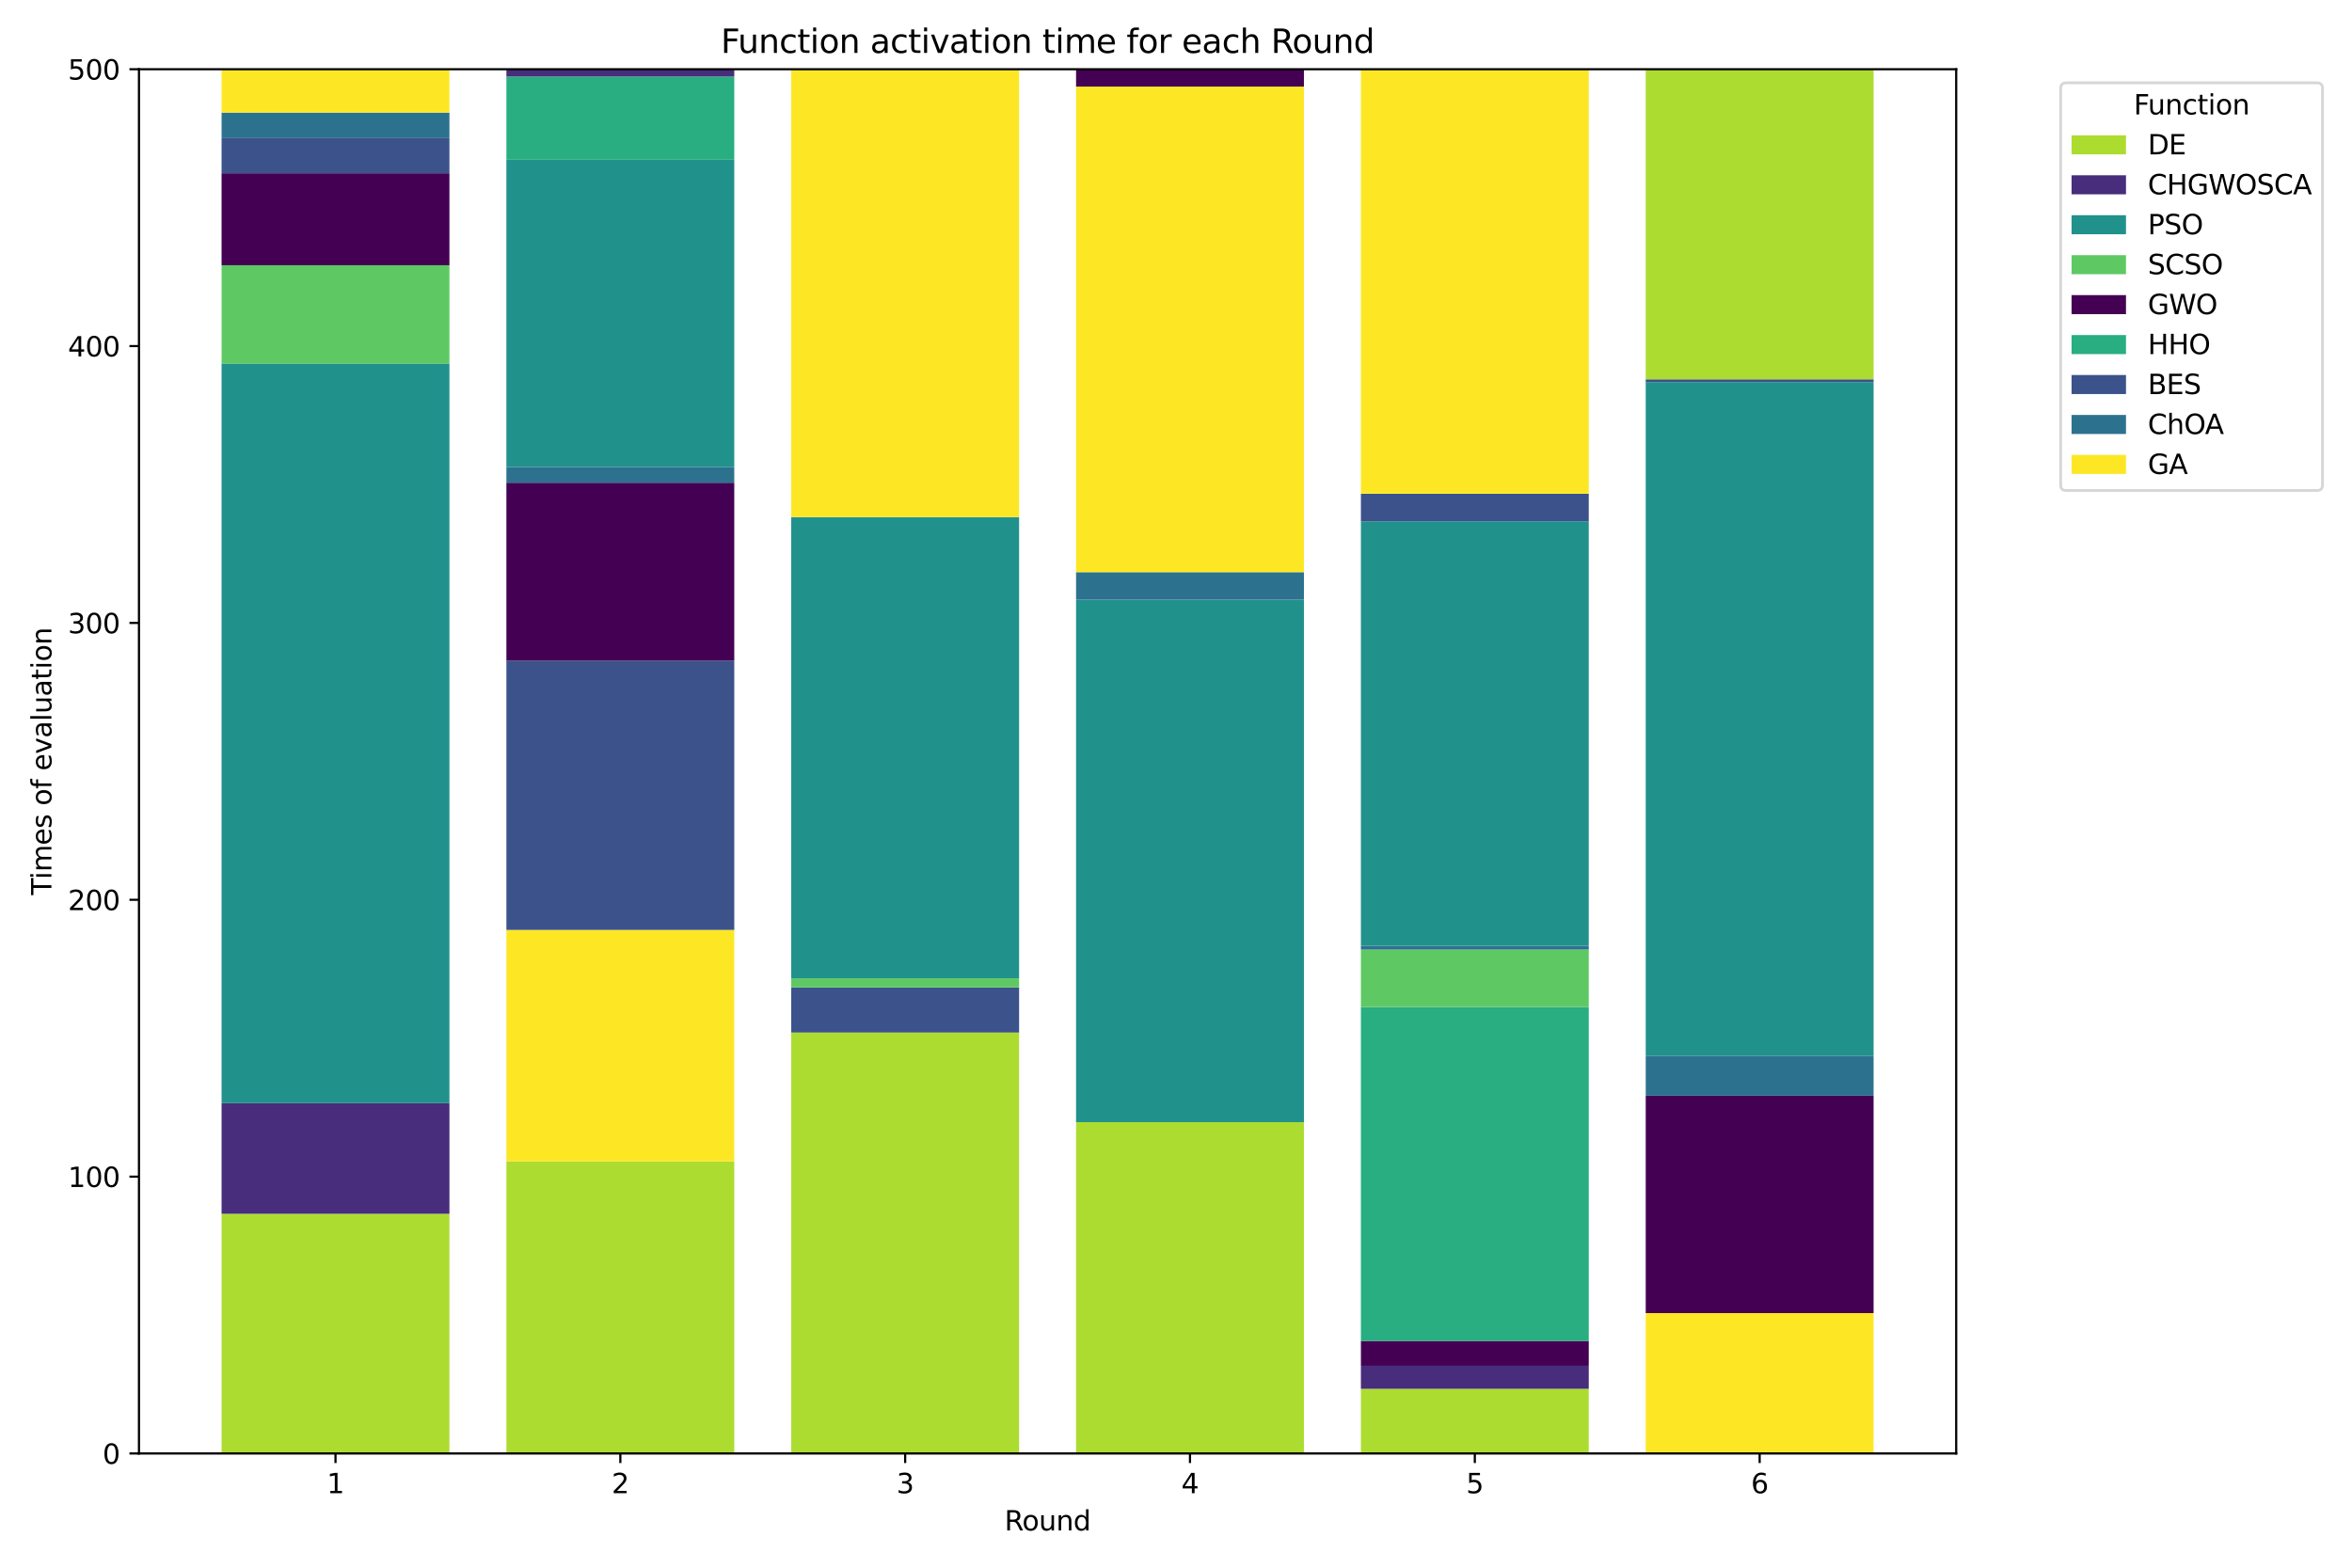 <?xml version="1.0" encoding="utf-8" standalone="no"?>
<!DOCTYPE svg PUBLIC "-//W3C//DTD SVG 1.1//EN"
  "http://www.w3.org/Graphics/SVG/1.1/DTD/svg11.dtd">
<svg xmlns:xlink="http://www.w3.org/1999/xlink" width="864pt" height="576pt" viewBox="0 0 864 576" xmlns="http://www.w3.org/2000/svg" version="1.1">
 <defs>
  <style type="text/css">*{stroke-linejoin: round; stroke-linecap: butt}</style>
 </defs>
 <g id="figure_1">
  <g id="patch_1">
   <path d="M 0 576 
L 864 576 
L 864 0 
L 0 0 
z
" style="fill: #ffffff"/>
  </g>
  <g id="axes_1">
   <g id="patch_2">
    <path d="M 51.05 534.04 
L 718.6 534.04 
L 718.6 25.44 
L 51.05 25.44 
z
" style="fill: #ffffff"/>
   </g>
   <g id="patch_3">
    <path d="M 81.393 534.04 
L 165.099 534.04 
L 165.099 445.979 
L 81.393 445.979 
z
" clip-path="url(#p317d590460)" style="fill: #addc30"/>
   </g>
   <g id="patch_4">
    <path d="M 81.393 445.979 
L 165.099 445.979 
L 165.099 405.322 
L 81.393 405.322 
z
" clip-path="url(#p317d590460)" style="fill: #472d7b"/>
   </g>
   <g id="patch_5">
    <path d="M 81.393 405.322 
L 165.099 405.322 
L 165.099 133.541 
L 81.393 133.541 
z
" clip-path="url(#p317d590460)" style="fill: #21918c"/>
   </g>
   <g id="patch_6">
    <path d="M 81.393 133.541 
L 165.099 133.541 
L 165.099 97.452 
L 81.393 97.452 
z
" clip-path="url(#p317d590460)" style="fill: #5ec962"/>
   </g>
   <g id="patch_7">
    <path d="M 81.393 97.452 
L 165.099 97.452 
L 165.099 63.651 
L 81.393 63.651 
z
" clip-path="url(#p317d590460)" style="fill: #440154"/>
   </g>
   <g id="patch_8">
    <path d="M 81.393 63.651 
L 165.099 63.651 
L 165.099 63.651 
L 81.393 63.651 
z
" clip-path="url(#p317d590460)" style="fill: #28ae80"/>
   </g>
   <g id="patch_9">
    <path d="M 81.393 63.651 
L 165.099 63.651 
L 165.099 50.752 
L 81.393 50.752 
z
" clip-path="url(#p317d590460)" style="fill: #3b528b"/>
   </g>
   <g id="patch_10">
    <path d="M 81.393 50.752 
L 165.099 50.752 
L 165.099 41.367 
L 81.393 41.367 
z
" clip-path="url(#p317d590460)" style="fill: #2c728e"/>
   </g>
   <g id="patch_11">
    <path d="M 81.393 41.367 
L 165.099 41.367 
L 165.099 25.44 
L 81.393 25.44 
z
" clip-path="url(#p317d590460)" style="fill: #fde725"/>
   </g>
   <g id="patch_12">
    <path d="M 186.025 534.04 
L 269.73 534.04 
L 269.73 426.71 
L 186.025 426.71 
z
" clip-path="url(#p317d590460)" style="fill: #addc30"/>
   </g>
   <g id="patch_13">
    <path d="M 186.025 426.71 
L 269.73 426.71 
L 269.73 341.668 
L 186.025 341.668 
z
" clip-path="url(#p317d590460)" style="fill: #fde725"/>
   </g>
   <g id="patch_14">
    <path d="M 186.025 341.668 
L 269.73 341.668 
L 269.73 341.668 
L 186.025 341.668 
z
" clip-path="url(#p317d590460)" style="fill: #5ec962"/>
   </g>
   <g id="patch_15">
    <path d="M 186.025 341.668 
L 269.73 341.668 
L 269.73 242.768 
L 186.025 242.768 
z
" clip-path="url(#p317d590460)" style="fill: #3b528b"/>
   </g>
   <g id="patch_16">
    <path d="M 186.025 242.768 
L 269.73 242.768 
L 269.73 177.366 
L 186.025 177.366 
z
" clip-path="url(#p317d590460)" style="fill: #440154"/>
   </g>
   <g id="patch_17">
    <path d="M 186.025 177.366 
L 269.73 177.366 
L 269.73 171.554 
L 186.025 171.554 
z
" clip-path="url(#p317d590460)" style="fill: #2c728e"/>
   </g>
   <g id="patch_18">
    <path d="M 186.025 171.554 
L 269.73 171.554 
L 269.73 58.694 
L 186.025 58.694 
z
" clip-path="url(#p317d590460)" style="fill: #21918c"/>
   </g>
   <g id="patch_19">
    <path d="M 186.025 58.694 
L 269.73 58.694 
L 269.73 28.138 
L 186.025 28.138 
z
" clip-path="url(#p317d590460)" style="fill: #28ae80"/>
   </g>
   <g id="patch_20">
    <path d="M 186.025 28.138 
L 269.73 28.138 
L 269.73 25.44 
L 186.025 25.44 
z
" clip-path="url(#p317d590460)" style="fill: #472d7b"/>
   </g>
   <g id="patch_21">
    <path d="M 290.657 534.04 
L 374.362 534.04 
L 374.362 534.04 
L 290.657 534.04 
z
" clip-path="url(#p317d590460)" style="fill: #2c728e"/>
   </g>
   <g id="patch_22">
    <path d="M 290.657 534.04 
L 374.362 534.04 
L 374.362 379.377 
L 290.657 379.377 
z
" clip-path="url(#p317d590460)" style="fill: #addc30"/>
   </g>
   <g id="patch_23">
    <path d="M 290.657 379.377 
L 374.362 379.377 
L 374.362 379.377 
L 290.657 379.377 
z
" clip-path="url(#p317d590460)" style="fill: #472d7b"/>
   </g>
   <g id="patch_24">
    <path d="M 290.657 379.377 
L 374.362 379.377 
L 374.362 362.8 
L 290.657 362.8 
z
" clip-path="url(#p317d590460)" style="fill: #3b528b"/>
   </g>
   <g id="patch_25">
    <path d="M 290.657 362.8 
L 374.362 362.8 
L 374.362 359.46 
L 290.657 359.46 
z
" clip-path="url(#p317d590460)" style="fill: #5ec962"/>
   </g>
   <g id="patch_26">
    <path d="M 290.657 359.46 
L 374.362 359.46 
L 374.362 359.46 
L 290.657 359.46 
z
" clip-path="url(#p317d590460)" style="fill: #440154"/>
   </g>
   <g id="patch_27">
    <path d="M 290.657 359.46 
L 374.362 359.46 
L 374.362 359.46 
L 290.657 359.46 
z
" clip-path="url(#p317d590460)" style="fill: #28ae80"/>
   </g>
   <g id="patch_28">
    <path d="M 290.657 359.46 
L 374.362 359.46 
L 374.362 189.989 
L 290.657 189.989 
z
" clip-path="url(#p317d590460)" style="fill: #21918c"/>
   </g>
   <g id="patch_29">
    <path d="M 290.657 189.989 
L 374.362 189.989 
L 374.362 25.44 
L 290.657 25.44 
z
" clip-path="url(#p317d590460)" style="fill: #fde725"/>
   </g>
   <g id="patch_30">
    <path d="M 395.288 534.04 
L 478.993 534.04 
L 478.993 412.296 
L 395.288 412.296 
z
" clip-path="url(#p317d590460)" style="fill: #addc30"/>
   </g>
   <g id="patch_31">
    <path d="M 395.288 412.296 
L 478.993 412.296 
L 478.993 412.296 
L 395.288 412.296 
z
" clip-path="url(#p317d590460)" style="fill: #5ec962"/>
   </g>
   <g id="patch_32">
    <path d="M 395.288 412.296 
L 478.993 412.296 
L 478.993 220.345 
L 395.288 220.345 
z
" clip-path="url(#p317d590460)" style="fill: #21918c"/>
   </g>
   <g id="patch_33">
    <path d="M 395.288 220.345 
L 478.993 220.345 
L 478.993 220.345 
L 395.288 220.345 
z
" clip-path="url(#p317d590460)" style="fill: #28ae80"/>
   </g>
   <g id="patch_34">
    <path d="M 395.288 220.345 
L 478.993 220.345 
L 478.993 220.345 
L 395.288 220.345 
z
" clip-path="url(#p317d590460)" style="fill: #472d7b"/>
   </g>
   <g id="patch_35">
    <path d="M 395.288 220.345 
L 478.993 220.345 
L 478.993 220.345 
L 395.288 220.345 
z
" clip-path="url(#p317d590460)" style="fill: #3b528b"/>
   </g>
   <g id="patch_36">
    <path d="M 395.288 220.345 
L 478.993 220.345 
L 478.993 210.227 
L 395.288 210.227 
z
" clip-path="url(#p317d590460)" style="fill: #2c728e"/>
   </g>
   <g id="patch_37">
    <path d="M 395.288 210.227 
L 478.993 210.227 
L 478.993 31.823 
L 395.288 31.823 
z
" clip-path="url(#p317d590460)" style="fill: #fde725"/>
   </g>
   <g id="patch_38">
    <path d="M 395.288 31.823 
L 478.993 31.823 
L 478.993 25.44 
L 395.288 25.44 
z
" clip-path="url(#p317d590460)" style="fill: #440154"/>
   </g>
   <g id="patch_39">
    <path d="M 499.92 534.04 
L 583.625 534.04 
L 583.625 510.283 
L 499.92 510.283 
z
" clip-path="url(#p317d590460)" style="fill: #addc30"/>
   </g>
   <g id="patch_40">
    <path d="M 499.92 510.283 
L 583.625 510.283 
L 583.625 501.802 
L 499.92 501.802 
z
" clip-path="url(#p317d590460)" style="fill: #472d7b"/>
   </g>
   <g id="patch_41">
    <path d="M 499.92 501.802 
L 583.625 501.802 
L 583.625 492.7 
L 499.92 492.7 
z
" clip-path="url(#p317d590460)" style="fill: #440154"/>
   </g>
   <g id="patch_42">
    <path d="M 499.92 492.7 
L 583.625 492.7 
L 583.625 369.997 
L 499.92 369.997 
z
" clip-path="url(#p317d590460)" style="fill: #28ae80"/>
   </g>
   <g id="patch_43">
    <path d="M 499.92 369.997 
L 583.625 369.997 
L 583.625 348.895 
L 499.92 348.895 
z
" clip-path="url(#p317d590460)" style="fill: #5ec962"/>
   </g>
   <g id="patch_44">
    <path d="M 499.92 348.895 
L 583.625 348.895 
L 583.625 347.51 
L 499.92 347.51 
z
" clip-path="url(#p317d590460)" style="fill: #2c728e"/>
   </g>
   <g id="patch_45">
    <path d="M 499.92 347.51 
L 583.625 347.51 
L 583.625 191.545 
L 499.92 191.545 
z
" clip-path="url(#p317d590460)" style="fill: #21918c"/>
   </g>
   <g id="patch_46">
    <path d="M 499.92 191.545 
L 583.625 191.545 
L 583.625 181.404 
L 499.92 181.404 
z
" clip-path="url(#p317d590460)" style="fill: #3b528b"/>
   </g>
   <g id="patch_47">
    <path d="M 499.92 181.404 
L 583.625 181.404 
L 583.625 25.44 
L 499.92 25.44 
z
" clip-path="url(#p317d590460)" style="fill: #fde725"/>
   </g>
   <g id="patch_48">
    <path d="M 604.551 534.04 
L 688.257 534.04 
L 688.257 482.461 
L 604.551 482.461 
z
" clip-path="url(#p317d590460)" style="fill: #fde725"/>
   </g>
   <g id="patch_49">
    <path d="M 604.551 482.461 
L 688.257 482.461 
L 688.257 402.583 
L 604.551 402.583 
z
" clip-path="url(#p317d590460)" style="fill: #440154"/>
   </g>
   <g id="patch_50">
    <path d="M 604.551 402.583 
L 688.257 402.583 
L 688.257 387.874 
L 604.551 387.874 
z
" clip-path="url(#p317d590460)" style="fill: #2c728e"/>
   </g>
   <g id="patch_51">
    <path d="M 604.551 387.874 
L 688.257 387.874 
L 688.257 140.388 
L 604.551 140.388 
z
" clip-path="url(#p317d590460)" style="fill: #21918c"/>
   </g>
   <g id="patch_52">
    <path d="M 604.551 140.388 
L 688.257 140.388 
L 688.257 140.388 
L 604.551 140.388 
z
" clip-path="url(#p317d590460)" style="fill: #472d7b"/>
   </g>
   <g id="patch_53">
    <path d="M 604.551 140.388 
L 688.257 140.388 
L 688.257 139.365 
L 604.551 139.365 
z
" clip-path="url(#p317d590460)" style="fill: #3b528b"/>
   </g>
   <g id="patch_54">
    <path d="M 604.551 139.365 
L 688.257 139.365 
L 688.257 25.44 
L 604.551 25.44 
z
" clip-path="url(#p317d590460)" style="fill: #addc30"/>
   </g>
   <g id="patch_55">
    <path d="M 604.551 25.44 
L 688.257 25.44 
L 688.257 25.44 
L 604.551 25.44 
z
" clip-path="url(#p317d590460)" style="fill: #5ec962"/>
   </g>
   <g id="patch_56">
    <path d="M 604.551 25.44 
L 688.257 25.44 
L 688.257 25.44 
L 604.551 25.44 
z
" clip-path="url(#p317d590460)" style="fill: #28ae80"/>
   </g>
   <g id="matplotlib.axis_1">
    <g id="xtick_1">
     <g id="line2d_1">
      <defs>
       <path id="m919f686be1" d="M 0 0 
L 0 3.5 
" style="stroke: #000000; stroke-width: 0.8"/>
      </defs>
      <g>
       <use xlink:href="#m919f686be1" x="123.246" y="534.04" style="stroke: #000000; stroke-width: 0.8"/>
      </g>
     </g>
     <g id="text_1">
      <!-- 1 -->
      <g transform="translate(120.065 548.638) scale(0.1 -0.1)">
       <defs>
        <path id="DejaVuSans-31" d="M 794 531 
L 1825 531 
L 1825 4091 
L 703 3866 
L 703 4441 
L 1819 4666 
L 2450 4666 
L 2450 531 
L 3481 531 
L 3481 0 
L 794 0 
L 794 531 
z
" transform="scale(0.016)"/>
       </defs>
       <use xlink:href="#DejaVuSans-31"/>
      </g>
     </g>
    </g>
    <g id="xtick_2">
     <g id="line2d_2">
      <g>
       <use xlink:href="#m919f686be1" x="227.878" y="534.04" style="stroke: #000000; stroke-width: 0.8"/>
      </g>
     </g>
     <g id="text_2">
      <!-- 2 -->
      <g transform="translate(224.696 548.638) scale(0.1 -0.1)">
       <defs>
        <path id="DejaVuSans-32" d="M 1228 531 
L 3431 531 
L 3431 0 
L 469 0 
L 469 531 
Q 828 903 1448 1529 
Q 2069 2156 2228 2338 
Q 2531 2678 2651 2914 
Q 2772 3150 2772 3378 
Q 2772 3750 2511 3984 
Q 2250 4219 1831 4219 
Q 1534 4219 1204 4116 
Q 875 4013 500 3803 
L 500 4441 
Q 881 4594 1212 4672 
Q 1544 4750 1819 4750 
Q 2544 4750 2975 4387 
Q 3406 4025 3406 3419 
Q 3406 3131 3298 2873 
Q 3191 2616 2906 2266 
Q 2828 2175 2409 1742 
Q 1991 1309 1228 531 
z
" transform="scale(0.016)"/>
       </defs>
       <use xlink:href="#DejaVuSans-32"/>
      </g>
     </g>
    </g>
    <g id="xtick_3">
     <g id="line2d_3">
      <g>
       <use xlink:href="#m919f686be1" x="332.509" y="534.04" style="stroke: #000000; stroke-width: 0.8"/>
      </g>
     </g>
     <g id="text_3">
      <!-- 3 -->
      <g transform="translate(329.328 548.638) scale(0.1 -0.1)">
       <defs>
        <path id="DejaVuSans-33" d="M 2597 2516 
Q 3050 2419 3304 2112 
Q 3559 1806 3559 1356 
Q 3559 666 3084 287 
Q 2609 -91 1734 -91 
Q 1441 -91 1130 -33 
Q 819 25 488 141 
L 488 750 
Q 750 597 1062 519 
Q 1375 441 1716 441 
Q 2309 441 2620 675 
Q 2931 909 2931 1356 
Q 2931 1769 2642 2001 
Q 2353 2234 1838 2234 
L 1294 2234 
L 1294 2753 
L 1863 2753 
Q 2328 2753 2575 2939 
Q 2822 3125 2822 3475 
Q 2822 3834 2567 4026 
Q 2313 4219 1838 4219 
Q 1578 4219 1281 4162 
Q 984 4106 628 3988 
L 628 4550 
Q 988 4650 1302 4700 
Q 1616 4750 1894 4750 
Q 2613 4750 3031 4423 
Q 3450 4097 3450 3541 
Q 3450 3153 3228 2886 
Q 3006 2619 2597 2516 
z
" transform="scale(0.016)"/>
       </defs>
       <use xlink:href="#DejaVuSans-33"/>
      </g>
     </g>
    </g>
    <g id="xtick_4">
     <g id="line2d_4">
      <g>
       <use xlink:href="#m919f686be1" x="437.141" y="534.04" style="stroke: #000000; stroke-width: 0.8"/>
      </g>
     </g>
     <g id="text_4">
      <!-- 4 -->
      <g transform="translate(433.96 548.638) scale(0.1 -0.1)">
       <defs>
        <path id="DejaVuSans-34" d="M 2419 4116 
L 825 1625 
L 2419 1625 
L 2419 4116 
z
M 2253 4666 
L 3047 4666 
L 3047 1625 
L 3713 1625 
L 3713 1100 
L 3047 1100 
L 3047 0 
L 2419 0 
L 2419 1100 
L 313 1100 
L 313 1709 
L 2253 4666 
z
" transform="scale(0.016)"/>
       </defs>
       <use xlink:href="#DejaVuSans-34"/>
      </g>
     </g>
    </g>
    <g id="xtick_5">
     <g id="line2d_5">
      <g>
       <use xlink:href="#m919f686be1" x="541.772" y="534.04" style="stroke: #000000; stroke-width: 0.8"/>
      </g>
     </g>
     <g id="text_5">
      <!-- 5 -->
      <g transform="translate(538.591 548.638) scale(0.1 -0.1)">
       <defs>
        <path id="DejaVuSans-35" d="M 691 4666 
L 3169 4666 
L 3169 4134 
L 1269 4134 
L 1269 2991 
Q 1406 3038 1543 3061 
Q 1681 3084 1819 3084 
Q 2600 3084 3056 2656 
Q 3513 2228 3513 1497 
Q 3513 744 3044 326 
Q 2575 -91 1722 -91 
Q 1428 -91 1123 -41 
Q 819 9 494 109 
L 494 744 
Q 775 591 1075 516 
Q 1375 441 1709 441 
Q 2250 441 2565 725 
Q 2881 1009 2881 1497 
Q 2881 1984 2565 2268 
Q 2250 2553 1709 2553 
Q 1456 2553 1204 2497 
Q 953 2441 691 2322 
L 691 4666 
z
" transform="scale(0.016)"/>
       </defs>
       <use xlink:href="#DejaVuSans-35"/>
      </g>
     </g>
    </g>
    <g id="xtick_6">
     <g id="line2d_6">
      <g>
       <use xlink:href="#m919f686be1" x="646.404" y="534.04" style="stroke: #000000; stroke-width: 0.8"/>
      </g>
     </g>
     <g id="text_6">
      <!-- 6 -->
      <g transform="translate(643.223 548.638) scale(0.1 -0.1)">
       <defs>
        <path id="DejaVuSans-36" d="M 2113 2584 
Q 1688 2584 1439 2293 
Q 1191 2003 1191 1497 
Q 1191 994 1439 701 
Q 1688 409 2113 409 
Q 2538 409 2786 701 
Q 3034 994 3034 1497 
Q 3034 2003 2786 2293 
Q 2538 2584 2113 2584 
z
M 3366 4563 
L 3366 3988 
Q 3128 4100 2886 4159 
Q 2644 4219 2406 4219 
Q 1781 4219 1451 3797 
Q 1122 3375 1075 2522 
Q 1259 2794 1537 2939 
Q 1816 3084 2150 3084 
Q 2853 3084 3261 2657 
Q 3669 2231 3669 1497 
Q 3669 778 3244 343 
Q 2819 -91 2113 -91 
Q 1303 -91 875 529 
Q 447 1150 447 2328 
Q 447 3434 972 4092 
Q 1497 4750 2381 4750 
Q 2619 4750 2861 4703 
Q 3103 4656 3366 4563 
z
" transform="scale(0.016)"/>
       </defs>
       <use xlink:href="#DejaVuSans-36"/>
      </g>
     </g>
    </g>
    <g id="text_7">
     <!-- Round -->
     <g transform="translate(369.005 562.317) scale(0.1 -0.1)">
      <defs>
       <path id="DejaVuSans-52" d="M 2841 2188 
Q 3044 2119 3236 1894 
Q 3428 1669 3622 1275 
L 4263 0 
L 3584 0 
L 2988 1197 
Q 2756 1666 2539 1819 
Q 2322 1972 1947 1972 
L 1259 1972 
L 1259 0 
L 628 0 
L 628 4666 
L 2053 4666 
Q 2853 4666 3247 4331 
Q 3641 3997 3641 3322 
Q 3641 2881 3436 2590 
Q 3231 2300 2841 2188 
z
M 1259 4147 
L 1259 2491 
L 2053 2491 
Q 2509 2491 2742 2702 
Q 2975 2913 2975 3322 
Q 2975 3731 2742 3939 
Q 2509 4147 2053 4147 
L 1259 4147 
z
" transform="scale(0.016)"/>
       <path id="DejaVuSans-6f" d="M 1959 3097 
Q 1497 3097 1228 2736 
Q 959 2375 959 1747 
Q 959 1119 1226 758 
Q 1494 397 1959 397 
Q 2419 397 2687 759 
Q 2956 1122 2956 1747 
Q 2956 2369 2687 2733 
Q 2419 3097 1959 3097 
z
M 1959 3584 
Q 2709 3584 3137 3096 
Q 3566 2609 3566 1747 
Q 3566 888 3137 398 
Q 2709 -91 1959 -91 
Q 1206 -91 779 398 
Q 353 888 353 1747 
Q 353 2609 779 3096 
Q 1206 3584 1959 3584 
z
" transform="scale(0.016)"/>
       <path id="DejaVuSans-75" d="M 544 1381 
L 544 3500 
L 1119 3500 
L 1119 1403 
Q 1119 906 1312 657 
Q 1506 409 1894 409 
Q 2359 409 2629 706 
Q 2900 1003 2900 1516 
L 2900 3500 
L 3475 3500 
L 3475 0 
L 2900 0 
L 2900 538 
Q 2691 219 2414 64 
Q 2138 -91 1772 -91 
Q 1169 -91 856 284 
Q 544 659 544 1381 
z
M 1991 3584 
L 1991 3584 
z
" transform="scale(0.016)"/>
       <path id="DejaVuSans-6e" d="M 3513 2113 
L 3513 0 
L 2938 0 
L 2938 2094 
Q 2938 2591 2744 2837 
Q 2550 3084 2163 3084 
Q 1697 3084 1428 2787 
Q 1159 2491 1159 1978 
L 1159 0 
L 581 0 
L 581 3500 
L 1159 3500 
L 1159 2956 
Q 1366 3272 1645 3428 
Q 1925 3584 2291 3584 
Q 2894 3584 3203 3211 
Q 3513 2838 3513 2113 
z
" transform="scale(0.016)"/>
       <path id="DejaVuSans-64" d="M 2906 2969 
L 2906 4863 
L 3481 4863 
L 3481 0 
L 2906 0 
L 2906 525 
Q 2725 213 2448 61 
Q 2172 -91 1784 -91 
Q 1150 -91 751 415 
Q 353 922 353 1747 
Q 353 2572 751 3078 
Q 1150 3584 1784 3584 
Q 2172 3584 2448 3432 
Q 2725 3281 2906 2969 
z
M 947 1747 
Q 947 1113 1208 752 
Q 1469 391 1925 391 
Q 2381 391 2643 752 
Q 2906 1113 2906 1747 
Q 2906 2381 2643 2742 
Q 2381 3103 1925 3103 
Q 1469 3103 1208 2742 
Q 947 2381 947 1747 
z
" transform="scale(0.016)"/>
      </defs>
      <use xlink:href="#DejaVuSans-52"/>
      <use xlink:href="#DejaVuSans-6f" transform="translate(64.982 0)"/>
      <use xlink:href="#DejaVuSans-75" transform="translate(126.164 0)"/>
      <use xlink:href="#DejaVuSans-6e" transform="translate(189.543 0)"/>
      <use xlink:href="#DejaVuSans-64" transform="translate(252.922 0)"/>
     </g>
    </g>
   </g>
   <g id="matplotlib.axis_2">
    <g id="ytick_1">
     <g id="line2d_7">
      <defs>
       <path id="md972f7110a" d="M 0 0 
L -3.5 0 
" style="stroke: #000000; stroke-width: 0.8"/>
      </defs>
      <g>
       <use xlink:href="#md972f7110a" x="51.05" y="534.04" style="stroke: #000000; stroke-width: 0.8"/>
      </g>
     </g>
     <g id="text_8">
      <!-- 0 -->
      <g transform="translate(37.688 537.839) scale(0.1 -0.1)">
       <defs>
        <path id="DejaVuSans-30" d="M 2034 4250 
Q 1547 4250 1301 3770 
Q 1056 3291 1056 2328 
Q 1056 1369 1301 889 
Q 1547 409 2034 409 
Q 2525 409 2770 889 
Q 3016 1369 3016 2328 
Q 3016 3291 2770 3770 
Q 2525 4250 2034 4250 
z
M 2034 4750 
Q 2819 4750 3233 4129 
Q 3647 3509 3647 2328 
Q 3647 1150 3233 529 
Q 2819 -91 2034 -91 
Q 1250 -91 836 529 
Q 422 1150 422 2328 
Q 422 3509 836 4129 
Q 1250 4750 2034 4750 
z
" transform="scale(0.016)"/>
       </defs>
       <use xlink:href="#DejaVuSans-30"/>
      </g>
     </g>
    </g>
    <g id="ytick_2">
     <g id="line2d_8">
      <g>
       <use xlink:href="#md972f7110a" x="51.05" y="432.32" style="stroke: #000000; stroke-width: 0.8"/>
      </g>
     </g>
     <g id="text_9">
      <!-- 100 -->
      <g transform="translate(24.962 436.119) scale(0.1 -0.1)">
       <use xlink:href="#DejaVuSans-31"/>
       <use xlink:href="#DejaVuSans-30" transform="translate(63.623 0)"/>
       <use xlink:href="#DejaVuSans-30" transform="translate(127.246 0)"/>
      </g>
     </g>
    </g>
    <g id="ytick_3">
     <g id="line2d_9">
      <g>
       <use xlink:href="#md972f7110a" x="51.05" y="330.6" style="stroke: #000000; stroke-width: 0.8"/>
      </g>
     </g>
     <g id="text_10">
      <!-- 200 -->
      <g transform="translate(24.962 334.399) scale(0.1 -0.1)">
       <use xlink:href="#DejaVuSans-32"/>
       <use xlink:href="#DejaVuSans-30" transform="translate(63.623 0)"/>
       <use xlink:href="#DejaVuSans-30" transform="translate(127.246 0)"/>
      </g>
     </g>
    </g>
    <g id="ytick_4">
     <g id="line2d_10">
      <g>
       <use xlink:href="#md972f7110a" x="51.05" y="228.88" style="stroke: #000000; stroke-width: 0.8"/>
      </g>
     </g>
     <g id="text_11">
      <!-- 300 -->
      <g transform="translate(24.962 232.679) scale(0.1 -0.1)">
       <use xlink:href="#DejaVuSans-33"/>
       <use xlink:href="#DejaVuSans-30" transform="translate(63.623 0)"/>
       <use xlink:href="#DejaVuSans-30" transform="translate(127.246 0)"/>
      </g>
     </g>
    </g>
    <g id="ytick_5">
     <g id="line2d_11">
      <g>
       <use xlink:href="#md972f7110a" x="51.05" y="127.16" style="stroke: #000000; stroke-width: 0.8"/>
      </g>
     </g>
     <g id="text_12">
      <!-- 400 -->
      <g transform="translate(24.962 130.959) scale(0.1 -0.1)">
       <use xlink:href="#DejaVuSans-34"/>
       <use xlink:href="#DejaVuSans-30" transform="translate(63.623 0)"/>
       <use xlink:href="#DejaVuSans-30" transform="translate(127.246 0)"/>
      </g>
     </g>
    </g>
    <g id="ytick_6">
     <g id="line2d_12">
      <g>
       <use xlink:href="#md972f7110a" x="51.05" y="25.44" style="stroke: #000000; stroke-width: 0.8"/>
      </g>
     </g>
     <g id="text_13">
      <!-- 500 -->
      <g transform="translate(24.962 29.239) scale(0.1 -0.1)">
       <use xlink:href="#DejaVuSans-35"/>
       <use xlink:href="#DejaVuSans-30" transform="translate(63.623 0)"/>
       <use xlink:href="#DejaVuSans-30" transform="translate(127.246 0)"/>
      </g>
     </g>
    </g>
    <g id="text_14">
     <!-- Times of evaluation -->
     <g transform="translate(18.883 328.875) rotate(-90) scale(0.1 -0.1)">
      <defs>
       <path id="DejaVuSans-54" d="M -19 4666 
L 3928 4666 
L 3928 4134 
L 2272 4134 
L 2272 0 
L 1638 0 
L 1638 4134 
L -19 4134 
L -19 4666 
z
" transform="scale(0.016)"/>
       <path id="DejaVuSans-69" d="M 603 3500 
L 1178 3500 
L 1178 0 
L 603 0 
L 603 3500 
z
M 603 4863 
L 1178 4863 
L 1178 4134 
L 603 4134 
L 603 4863 
z
" transform="scale(0.016)"/>
       <path id="DejaVuSans-6d" d="M 3328 2828 
Q 3544 3216 3844 3400 
Q 4144 3584 4550 3584 
Q 5097 3584 5394 3201 
Q 5691 2819 5691 2113 
L 5691 0 
L 5113 0 
L 5113 2094 
Q 5113 2597 4934 2840 
Q 4756 3084 4391 3084 
Q 3944 3084 3684 2787 
Q 3425 2491 3425 1978 
L 3425 0 
L 2847 0 
L 2847 2094 
Q 2847 2600 2669 2842 
Q 2491 3084 2119 3084 
Q 1678 3084 1418 2786 
Q 1159 2488 1159 1978 
L 1159 0 
L 581 0 
L 581 3500 
L 1159 3500 
L 1159 2956 
Q 1356 3278 1631 3431 
Q 1906 3584 2284 3584 
Q 2666 3584 2933 3390 
Q 3200 3197 3328 2828 
z
" transform="scale(0.016)"/>
       <path id="DejaVuSans-65" d="M 3597 1894 
L 3597 1613 
L 953 1613 
Q 991 1019 1311 708 
Q 1631 397 2203 397 
Q 2534 397 2845 478 
Q 3156 559 3463 722 
L 3463 178 
Q 3153 47 2828 -22 
Q 2503 -91 2169 -91 
Q 1331 -91 842 396 
Q 353 884 353 1716 
Q 353 2575 817 3079 
Q 1281 3584 2069 3584 
Q 2775 3584 3186 3129 
Q 3597 2675 3597 1894 
z
M 3022 2063 
Q 3016 2534 2758 2815 
Q 2500 3097 2075 3097 
Q 1594 3097 1305 2825 
Q 1016 2553 972 2059 
L 3022 2063 
z
" transform="scale(0.016)"/>
       <path id="DejaVuSans-73" d="M 2834 3397 
L 2834 2853 
Q 2591 2978 2328 3040 
Q 2066 3103 1784 3103 
Q 1356 3103 1142 2972 
Q 928 2841 928 2578 
Q 928 2378 1081 2264 
Q 1234 2150 1697 2047 
L 1894 2003 
Q 2506 1872 2764 1633 
Q 3022 1394 3022 966 
Q 3022 478 2636 193 
Q 2250 -91 1575 -91 
Q 1294 -91 989 -36 
Q 684 19 347 128 
L 347 722 
Q 666 556 975 473 
Q 1284 391 1588 391 
Q 1994 391 2212 530 
Q 2431 669 2431 922 
Q 2431 1156 2273 1281 
Q 2116 1406 1581 1522 
L 1381 1569 
Q 847 1681 609 1914 
Q 372 2147 372 2553 
Q 372 3047 722 3315 
Q 1072 3584 1716 3584 
Q 2034 3584 2315 3537 
Q 2597 3491 2834 3397 
z
" transform="scale(0.016)"/>
       <path id="DejaVuSans-20" transform="scale(0.016)"/>
       <path id="DejaVuSans-66" d="M 2375 4863 
L 2375 4384 
L 1825 4384 
Q 1516 4384 1395 4259 
Q 1275 4134 1275 3809 
L 1275 3500 
L 2222 3500 
L 2222 3053 
L 1275 3053 
L 1275 0 
L 697 0 
L 697 3053 
L 147 3053 
L 147 3500 
L 697 3500 
L 697 3744 
Q 697 4328 969 4595 
Q 1241 4863 1831 4863 
L 2375 4863 
z
" transform="scale(0.016)"/>
       <path id="DejaVuSans-76" d="M 191 3500 
L 800 3500 
L 1894 563 
L 2988 3500 
L 3597 3500 
L 2284 0 
L 1503 0 
L 191 3500 
z
" transform="scale(0.016)"/>
       <path id="DejaVuSans-61" d="M 2194 1759 
Q 1497 1759 1228 1600 
Q 959 1441 959 1056 
Q 959 750 1161 570 
Q 1363 391 1709 391 
Q 2188 391 2477 730 
Q 2766 1069 2766 1631 
L 2766 1759 
L 2194 1759 
z
M 3341 1997 
L 3341 0 
L 2766 0 
L 2766 531 
Q 2569 213 2275 61 
Q 1981 -91 1556 -91 
Q 1019 -91 701 211 
Q 384 513 384 1019 
Q 384 1609 779 1909 
Q 1175 2209 1959 2209 
L 2766 2209 
L 2766 2266 
Q 2766 2663 2505 2880 
Q 2244 3097 1772 3097 
Q 1472 3097 1187 3025 
Q 903 2953 641 2809 
L 641 3341 
Q 956 3463 1253 3523 
Q 1550 3584 1831 3584 
Q 2591 3584 2966 3190 
Q 3341 2797 3341 1997 
z
" transform="scale(0.016)"/>
       <path id="DejaVuSans-6c" d="M 603 4863 
L 1178 4863 
L 1178 0 
L 603 0 
L 603 4863 
z
" transform="scale(0.016)"/>
       <path id="DejaVuSans-74" d="M 1172 4494 
L 1172 3500 
L 2356 3500 
L 2356 3053 
L 1172 3053 
L 1172 1153 
Q 1172 725 1289 603 
Q 1406 481 1766 481 
L 2356 481 
L 2356 0 
L 1766 0 
Q 1100 0 847 248 
Q 594 497 594 1153 
L 594 3053 
L 172 3053 
L 172 3500 
L 594 3500 
L 594 4494 
L 1172 4494 
z
" transform="scale(0.016)"/>
      </defs>
      <use xlink:href="#DejaVuSans-54"/>
      <use xlink:href="#DejaVuSans-69" transform="translate(57.959 0)"/>
      <use xlink:href="#DejaVuSans-6d" transform="translate(85.742 0)"/>
      <use xlink:href="#DejaVuSans-65" transform="translate(183.154 0)"/>
      <use xlink:href="#DejaVuSans-73" transform="translate(244.678 0)"/>
      <use xlink:href="#DejaVuSans-20" transform="translate(296.777 0)"/>
      <use xlink:href="#DejaVuSans-6f" transform="translate(328.564 0)"/>
      <use xlink:href="#DejaVuSans-66" transform="translate(389.746 0)"/>
      <use xlink:href="#DejaVuSans-20" transform="translate(424.951 0)"/>
      <use xlink:href="#DejaVuSans-65" transform="translate(456.738 0)"/>
      <use xlink:href="#DejaVuSans-76" transform="translate(518.262 0)"/>
      <use xlink:href="#DejaVuSans-61" transform="translate(577.441 0)"/>
      <use xlink:href="#DejaVuSans-6c" transform="translate(638.721 0)"/>
      <use xlink:href="#DejaVuSans-75" transform="translate(666.504 0)"/>
      <use xlink:href="#DejaVuSans-61" transform="translate(729.883 0)"/>
      <use xlink:href="#DejaVuSans-74" transform="translate(791.162 0)"/>
      <use xlink:href="#DejaVuSans-69" transform="translate(830.371 0)"/>
      <use xlink:href="#DejaVuSans-6f" transform="translate(858.154 0)"/>
      <use xlink:href="#DejaVuSans-6e" transform="translate(919.336 0)"/>
     </g>
    </g>
   </g>
   <g id="patch_57">
    <path d="M 51.05 534.04 
L 51.05 25.44 
" style="fill: none; stroke: #000000; stroke-width: 0.8; stroke-linejoin: miter; stroke-linecap: square"/>
   </g>
   <g id="patch_58">
    <path d="M 718.6 534.04 
L 718.6 25.44 
" style="fill: none; stroke: #000000; stroke-width: 0.8; stroke-linejoin: miter; stroke-linecap: square"/>
   </g>
   <g id="patch_59">
    <path d="M 51.05 534.04 
L 718.6 534.04 
" style="fill: none; stroke: #000000; stroke-width: 0.8; stroke-linejoin: miter; stroke-linecap: square"/>
   </g>
   <g id="patch_60">
    <path d="M 51.05 25.44 
L 718.6 25.44 
" style="fill: none; stroke: #000000; stroke-width: 0.8; stroke-linejoin: miter; stroke-linecap: square"/>
   </g>
   <g id="text_15">
    <!-- Function activation time for each Round -->
    <g transform="translate(264.797 19.44) scale(0.12 -0.12)">
     <defs>
      <path id="DejaVuSans-46" d="M 628 4666 
L 3309 4666 
L 3309 4134 
L 1259 4134 
L 1259 2759 
L 3109 2759 
L 3109 2228 
L 1259 2228 
L 1259 0 
L 628 0 
L 628 4666 
z
" transform="scale(0.016)"/>
      <path id="DejaVuSans-63" d="M 3122 3366 
L 3122 2828 
Q 2878 2963 2633 3030 
Q 2388 3097 2138 3097 
Q 1578 3097 1268 2742 
Q 959 2388 959 1747 
Q 959 1106 1268 751 
Q 1578 397 2138 397 
Q 2388 397 2633 464 
Q 2878 531 3122 666 
L 3122 134 
Q 2881 22 2623 -34 
Q 2366 -91 2075 -91 
Q 1284 -91 818 406 
Q 353 903 353 1747 
Q 353 2603 823 3093 
Q 1294 3584 2113 3584 
Q 2378 3584 2631 3529 
Q 2884 3475 3122 3366 
z
" transform="scale(0.016)"/>
      <path id="DejaVuSans-72" d="M 2631 2963 
Q 2534 3019 2420 3045 
Q 2306 3072 2169 3072 
Q 1681 3072 1420 2755 
Q 1159 2438 1159 1844 
L 1159 0 
L 581 0 
L 581 3500 
L 1159 3500 
L 1159 2956 
Q 1341 3275 1631 3429 
Q 1922 3584 2338 3584 
Q 2397 3584 2469 3576 
Q 2541 3569 2628 3553 
L 2631 2963 
z
" transform="scale(0.016)"/>
      <path id="DejaVuSans-68" d="M 3513 2113 
L 3513 0 
L 2938 0 
L 2938 2094 
Q 2938 2591 2744 2837 
Q 2550 3084 2163 3084 
Q 1697 3084 1428 2787 
Q 1159 2491 1159 1978 
L 1159 0 
L 581 0 
L 581 4863 
L 1159 4863 
L 1159 2956 
Q 1366 3272 1645 3428 
Q 1925 3584 2291 3584 
Q 2894 3584 3203 3211 
Q 3513 2838 3513 2113 
z
" transform="scale(0.016)"/>
     </defs>
     <use xlink:href="#DejaVuSans-46"/>
     <use xlink:href="#DejaVuSans-75" transform="translate(52.02 0)"/>
     <use xlink:href="#DejaVuSans-6e" transform="translate(115.398 0)"/>
     <use xlink:href="#DejaVuSans-63" transform="translate(178.777 0)"/>
     <use xlink:href="#DejaVuSans-74" transform="translate(233.758 0)"/>
     <use xlink:href="#DejaVuSans-69" transform="translate(272.967 0)"/>
     <use xlink:href="#DejaVuSans-6f" transform="translate(300.75 0)"/>
     <use xlink:href="#DejaVuSans-6e" transform="translate(361.932 0)"/>
     <use xlink:href="#DejaVuSans-20" transform="translate(425.311 0)"/>
     <use xlink:href="#DejaVuSans-61" transform="translate(457.098 0)"/>
     <use xlink:href="#DejaVuSans-63" transform="translate(518.377 0)"/>
     <use xlink:href="#DejaVuSans-74" transform="translate(573.357 0)"/>
     <use xlink:href="#DejaVuSans-69" transform="translate(612.566 0)"/>
     <use xlink:href="#DejaVuSans-76" transform="translate(640.35 0)"/>
     <use xlink:href="#DejaVuSans-61" transform="translate(699.529 0)"/>
     <use xlink:href="#DejaVuSans-74" transform="translate(760.809 0)"/>
     <use xlink:href="#DejaVuSans-69" transform="translate(800.018 0)"/>
     <use xlink:href="#DejaVuSans-6f" transform="translate(827.801 0)"/>
     <use xlink:href="#DejaVuSans-6e" transform="translate(888.982 0)"/>
     <use xlink:href="#DejaVuSans-20" transform="translate(952.361 0)"/>
     <use xlink:href="#DejaVuSans-74" transform="translate(984.148 0)"/>
     <use xlink:href="#DejaVuSans-69" transform="translate(1023.357 0)"/>
     <use xlink:href="#DejaVuSans-6d" transform="translate(1051.141 0)"/>
     <use xlink:href="#DejaVuSans-65" transform="translate(1148.553 0)"/>
     <use xlink:href="#DejaVuSans-20" transform="translate(1210.076 0)"/>
     <use xlink:href="#DejaVuSans-66" transform="translate(1241.863 0)"/>
     <use xlink:href="#DejaVuSans-6f" transform="translate(1277.068 0)"/>
     <use xlink:href="#DejaVuSans-72" transform="translate(1338.25 0)"/>
     <use xlink:href="#DejaVuSans-20" transform="translate(1379.363 0)"/>
     <use xlink:href="#DejaVuSans-65" transform="translate(1411.15 0)"/>
     <use xlink:href="#DejaVuSans-61" transform="translate(1472.674 0)"/>
     <use xlink:href="#DejaVuSans-63" transform="translate(1533.953 0)"/>
     <use xlink:href="#DejaVuSans-68" transform="translate(1588.934 0)"/>
     <use xlink:href="#DejaVuSans-20" transform="translate(1652.312 0)"/>
     <use xlink:href="#DejaVuSans-52" transform="translate(1684.1 0)"/>
     <use xlink:href="#DejaVuSans-6f" transform="translate(1749.082 0)"/>
     <use xlink:href="#DejaVuSans-75" transform="translate(1810.264 0)"/>
     <use xlink:href="#DejaVuSans-6e" transform="translate(1873.643 0)"/>
     <use xlink:href="#DejaVuSans-64" transform="translate(1937.021 0)"/>
    </g>
   </g>
   <g id="legend_1">
    <g id="patch_61">
     <path d="M 758.977 180.221 
L 851.16 180.221 
Q 853.16 180.221 853.16 178.221 
L 853.16 32.44 
Q 853.16 30.44 851.16 30.44 
L 758.977 30.44 
Q 756.977 30.44 756.977 32.44 
L 756.977 178.221 
Q 756.977 180.221 758.977 180.221 
z
" style="fill: #ffffff; opacity: 0.8; stroke: #cccccc; stroke-linejoin: miter"/>
    </g>
    <g id="text_16">
     <!-- Function -->
     <g transform="translate(783.804 42.038) scale(0.1 -0.1)">
      <use xlink:href="#DejaVuSans-46"/>
      <use xlink:href="#DejaVuSans-75" transform="translate(52.02 0)"/>
      <use xlink:href="#DejaVuSans-6e" transform="translate(115.398 0)"/>
      <use xlink:href="#DejaVuSans-63" transform="translate(178.777 0)"/>
      <use xlink:href="#DejaVuSans-74" transform="translate(233.758 0)"/>
      <use xlink:href="#DejaVuSans-69" transform="translate(272.967 0)"/>
      <use xlink:href="#DejaVuSans-6f" transform="translate(300.75 0)"/>
      <use xlink:href="#DejaVuSans-6e" transform="translate(361.932 0)"/>
     </g>
    </g>
    <g id="patch_62">
     <path d="M 760.977 56.717 
L 780.977 56.717 
L 780.977 49.717 
L 760.977 49.717 
z
" style="fill: #addc30"/>
    </g>
    <g id="text_17">
     <!-- DE -->
     <g transform="translate(788.977 56.717) scale(0.1 -0.1)">
      <defs>
       <path id="DejaVuSans-44" d="M 1259 4147 
L 1259 519 
L 2022 519 
Q 2988 519 3436 956 
Q 3884 1394 3884 2338 
Q 3884 3275 3436 3711 
Q 2988 4147 2022 4147 
L 1259 4147 
z
M 628 4666 
L 1925 4666 
Q 3281 4666 3915 4102 
Q 4550 3538 4550 2338 
Q 4550 1131 3912 565 
Q 3275 0 1925 0 
L 628 0 
L 628 4666 
z
" transform="scale(0.016)"/>
       <path id="DejaVuSans-45" d="M 628 4666 
L 3578 4666 
L 3578 4134 
L 1259 4134 
L 1259 2753 
L 3481 2753 
L 3481 2222 
L 1259 2222 
L 1259 531 
L 3634 531 
L 3634 0 
L 628 0 
L 628 4666 
z
" transform="scale(0.016)"/>
      </defs>
      <use xlink:href="#DejaVuSans-44"/>
      <use xlink:href="#DejaVuSans-45" transform="translate(77.002 0)"/>
     </g>
    </g>
    <g id="patch_63">
     <path d="M 760.977 71.395 
L 780.977 71.395 
L 780.977 64.395 
L 760.977 64.395 
z
" style="fill: #472d7b"/>
    </g>
    <g id="text_18">
     <!-- CHGWOSCA -->
     <g transform="translate(788.977 71.395) scale(0.1 -0.1)">
      <defs>
       <path id="DejaVuSans-43" d="M 4122 4306 
L 4122 3641 
Q 3803 3938 3442 4084 
Q 3081 4231 2675 4231 
Q 1875 4231 1450 3742 
Q 1025 3253 1025 2328 
Q 1025 1406 1450 917 
Q 1875 428 2675 428 
Q 3081 428 3442 575 
Q 3803 722 4122 1019 
L 4122 359 
Q 3791 134 3420 21 
Q 3050 -91 2638 -91 
Q 1578 -91 968 557 
Q 359 1206 359 2328 
Q 359 3453 968 4101 
Q 1578 4750 2638 4750 
Q 3056 4750 3426 4639 
Q 3797 4528 4122 4306 
z
" transform="scale(0.016)"/>
       <path id="DejaVuSans-48" d="M 628 4666 
L 1259 4666 
L 1259 2753 
L 3553 2753 
L 3553 4666 
L 4184 4666 
L 4184 0 
L 3553 0 
L 3553 2222 
L 1259 2222 
L 1259 0 
L 628 0 
L 628 4666 
z
" transform="scale(0.016)"/>
       <path id="DejaVuSans-47" d="M 3809 666 
L 3809 1919 
L 2778 1919 
L 2778 2438 
L 4434 2438 
L 4434 434 
Q 4069 175 3628 42 
Q 3188 -91 2688 -91 
Q 1594 -91 976 548 
Q 359 1188 359 2328 
Q 359 3472 976 4111 
Q 1594 4750 2688 4750 
Q 3144 4750 3555 4637 
Q 3966 4525 4313 4306 
L 4313 3634 
Q 3963 3931 3569 4081 
Q 3175 4231 2741 4231 
Q 1884 4231 1454 3753 
Q 1025 3275 1025 2328 
Q 1025 1384 1454 906 
Q 1884 428 2741 428 
Q 3075 428 3337 486 
Q 3600 544 3809 666 
z
" transform="scale(0.016)"/>
       <path id="DejaVuSans-57" d="M 213 4666 
L 850 4666 
L 1831 722 
L 2809 4666 
L 3519 4666 
L 4500 722 
L 5478 4666 
L 6119 4666 
L 4947 0 
L 4153 0 
L 3169 4050 
L 2175 0 
L 1381 0 
L 213 4666 
z
" transform="scale(0.016)"/>
       <path id="DejaVuSans-4f" d="M 2522 4238 
Q 1834 4238 1429 3725 
Q 1025 3213 1025 2328 
Q 1025 1447 1429 934 
Q 1834 422 2522 422 
Q 3209 422 3611 934 
Q 4013 1447 4013 2328 
Q 4013 3213 3611 3725 
Q 3209 4238 2522 4238 
z
M 2522 4750 
Q 3503 4750 4090 4092 
Q 4678 3434 4678 2328 
Q 4678 1225 4090 567 
Q 3503 -91 2522 -91 
Q 1538 -91 948 565 
Q 359 1222 359 2328 
Q 359 3434 948 4092 
Q 1538 4750 2522 4750 
z
" transform="scale(0.016)"/>
       <path id="DejaVuSans-53" d="M 3425 4513 
L 3425 3897 
Q 3066 4069 2747 4153 
Q 2428 4238 2131 4238 
Q 1616 4238 1336 4038 
Q 1056 3838 1056 3469 
Q 1056 3159 1242 3001 
Q 1428 2844 1947 2747 
L 2328 2669 
Q 3034 2534 3370 2195 
Q 3706 1856 3706 1288 
Q 3706 609 3251 259 
Q 2797 -91 1919 -91 
Q 1588 -91 1214 -16 
Q 841 59 441 206 
L 441 856 
Q 825 641 1194 531 
Q 1563 422 1919 422 
Q 2459 422 2753 634 
Q 3047 847 3047 1241 
Q 3047 1584 2836 1778 
Q 2625 1972 2144 2069 
L 1759 2144 
Q 1053 2284 737 2584 
Q 422 2884 422 3419 
Q 422 4038 858 4394 
Q 1294 4750 2059 4750 
Q 2388 4750 2728 4690 
Q 3069 4631 3425 4513 
z
" transform="scale(0.016)"/>
       <path id="DejaVuSans-41" d="M 2188 4044 
L 1331 1722 
L 3047 1722 
L 2188 4044 
z
M 1831 4666 
L 2547 4666 
L 4325 0 
L 3669 0 
L 3244 1197 
L 1141 1197 
L 716 0 
L 50 0 
L 1831 4666 
z
" transform="scale(0.016)"/>
      </defs>
      <use xlink:href="#DejaVuSans-43"/>
      <use xlink:href="#DejaVuSans-48" transform="translate(69.824 0)"/>
      <use xlink:href="#DejaVuSans-47" transform="translate(145.02 0)"/>
      <use xlink:href="#DejaVuSans-57" transform="translate(222.51 0)"/>
      <use xlink:href="#DejaVuSans-4f" transform="translate(321.387 0)"/>
      <use xlink:href="#DejaVuSans-53" transform="translate(400.098 0)"/>
      <use xlink:href="#DejaVuSans-43" transform="translate(463.574 0)"/>
      <use xlink:href="#DejaVuSans-41" transform="translate(533.398 0)"/>
     </g>
    </g>
    <g id="patch_64">
     <path d="M 760.977 86.073 
L 780.977 86.073 
L 780.977 79.073 
L 760.977 79.073 
z
" style="fill: #21918c"/>
    </g>
    <g id="text_19">
     <!-- PSO -->
     <g transform="translate(788.977 86.073) scale(0.1 -0.1)">
      <defs>
       <path id="DejaVuSans-50" d="M 1259 4147 
L 1259 2394 
L 2053 2394 
Q 2494 2394 2734 2622 
Q 2975 2850 2975 3272 
Q 2975 3691 2734 3919 
Q 2494 4147 2053 4147 
L 1259 4147 
z
M 628 4666 
L 2053 4666 
Q 2838 4666 3239 4311 
Q 3641 3956 3641 3272 
Q 3641 2581 3239 2228 
Q 2838 1875 2053 1875 
L 1259 1875 
L 1259 0 
L 628 0 
L 628 4666 
z
" transform="scale(0.016)"/>
      </defs>
      <use xlink:href="#DejaVuSans-50"/>
      <use xlink:href="#DejaVuSans-53" transform="translate(60.303 0)"/>
      <use xlink:href="#DejaVuSans-4f" transform="translate(123.779 0)"/>
     </g>
    </g>
    <g id="patch_65">
     <path d="M 760.977 100.751 
L 780.977 100.751 
L 780.977 93.751 
L 760.977 93.751 
z
" style="fill: #5ec962"/>
    </g>
    <g id="text_20">
     <!-- SCSO -->
     <g transform="translate(788.977 100.751) scale(0.1 -0.1)">
      <use xlink:href="#DejaVuSans-53"/>
      <use xlink:href="#DejaVuSans-43" transform="translate(63.477 0)"/>
      <use xlink:href="#DejaVuSans-53" transform="translate(133.301 0)"/>
      <use xlink:href="#DejaVuSans-4f" transform="translate(196.777 0)"/>
     </g>
    </g>
    <g id="patch_66">
     <path d="M 760.977 115.429 
L 780.977 115.429 
L 780.977 108.429 
L 760.977 108.429 
z
" style="fill: #440154"/>
    </g>
    <g id="text_21">
     <!-- GWO -->
     <g transform="translate(788.977 115.429) scale(0.1 -0.1)">
      <use xlink:href="#DejaVuSans-47"/>
      <use xlink:href="#DejaVuSans-57" transform="translate(77.49 0)"/>
      <use xlink:href="#DejaVuSans-4f" transform="translate(176.367 0)"/>
     </g>
    </g>
    <g id="patch_67">
     <path d="M 760.977 130.107 
L 780.977 130.107 
L 780.977 123.107 
L 760.977 123.107 
z
" style="fill: #28ae80"/>
    </g>
    <g id="text_22">
     <!-- HHO -->
     <g transform="translate(788.977 130.107) scale(0.1 -0.1)">
      <use xlink:href="#DejaVuSans-48"/>
      <use xlink:href="#DejaVuSans-48" transform="translate(75.195 0)"/>
      <use xlink:href="#DejaVuSans-4f" transform="translate(150.391 0)"/>
     </g>
    </g>
    <g id="patch_68">
     <path d="M 760.977 144.785 
L 780.977 144.785 
L 780.977 137.785 
L 760.977 137.785 
z
" style="fill: #3b528b"/>
    </g>
    <g id="text_23">
     <!-- BES -->
     <g transform="translate(788.977 144.785) scale(0.1 -0.1)">
      <defs>
       <path id="DejaVuSans-42" d="M 1259 2228 
L 1259 519 
L 2272 519 
Q 2781 519 3026 730 
Q 3272 941 3272 1375 
Q 3272 1813 3026 2020 
Q 2781 2228 2272 2228 
L 1259 2228 
z
M 1259 4147 
L 1259 2741 
L 2194 2741 
Q 2656 2741 2882 2914 
Q 3109 3088 3109 3444 
Q 3109 3797 2882 3972 
Q 2656 4147 2194 4147 
L 1259 4147 
z
M 628 4666 
L 2241 4666 
Q 2963 4666 3353 4366 
Q 3744 4066 3744 3513 
Q 3744 3084 3544 2831 
Q 3344 2578 2956 2516 
Q 3422 2416 3680 2098 
Q 3938 1781 3938 1306 
Q 3938 681 3513 340 
Q 3088 0 2303 0 
L 628 0 
L 628 4666 
z
" transform="scale(0.016)"/>
      </defs>
      <use xlink:href="#DejaVuSans-42"/>
      <use xlink:href="#DejaVuSans-45" transform="translate(68.604 0)"/>
      <use xlink:href="#DejaVuSans-53" transform="translate(131.787 0)"/>
     </g>
    </g>
    <g id="patch_69">
     <path d="M 760.977 159.463 
L 780.977 159.463 
L 780.977 152.463 
L 760.977 152.463 
z
" style="fill: #2c728e"/>
    </g>
    <g id="text_24">
     <!-- ChOA -->
     <g transform="translate(788.977 159.463) scale(0.1 -0.1)">
      <use xlink:href="#DejaVuSans-43"/>
      <use xlink:href="#DejaVuSans-68" transform="translate(69.824 0)"/>
      <use xlink:href="#DejaVuSans-4f" transform="translate(133.203 0)"/>
      <use xlink:href="#DejaVuSans-41" transform="translate(210.164 0)"/>
     </g>
    </g>
    <g id="patch_70">
     <path d="M 760.977 174.142 
L 780.977 174.142 
L 780.977 167.142 
L 760.977 167.142 
z
" style="fill: #fde725"/>
    </g>
    <g id="text_25">
     <!-- GA -->
     <g transform="translate(788.977 174.142) scale(0.1 -0.1)">
      <use xlink:href="#DejaVuSans-47"/>
      <use xlink:href="#DejaVuSans-41" transform="translate(77.49 0)"/>
     </g>
    </g>
   </g>
  </g>
 </g>
 <defs>
  <clipPath id="p317d590460">
   <rect x="51.05" y="25.44" width="667.55" height="508.6"/>
  </clipPath>
 </defs>
</svg>
